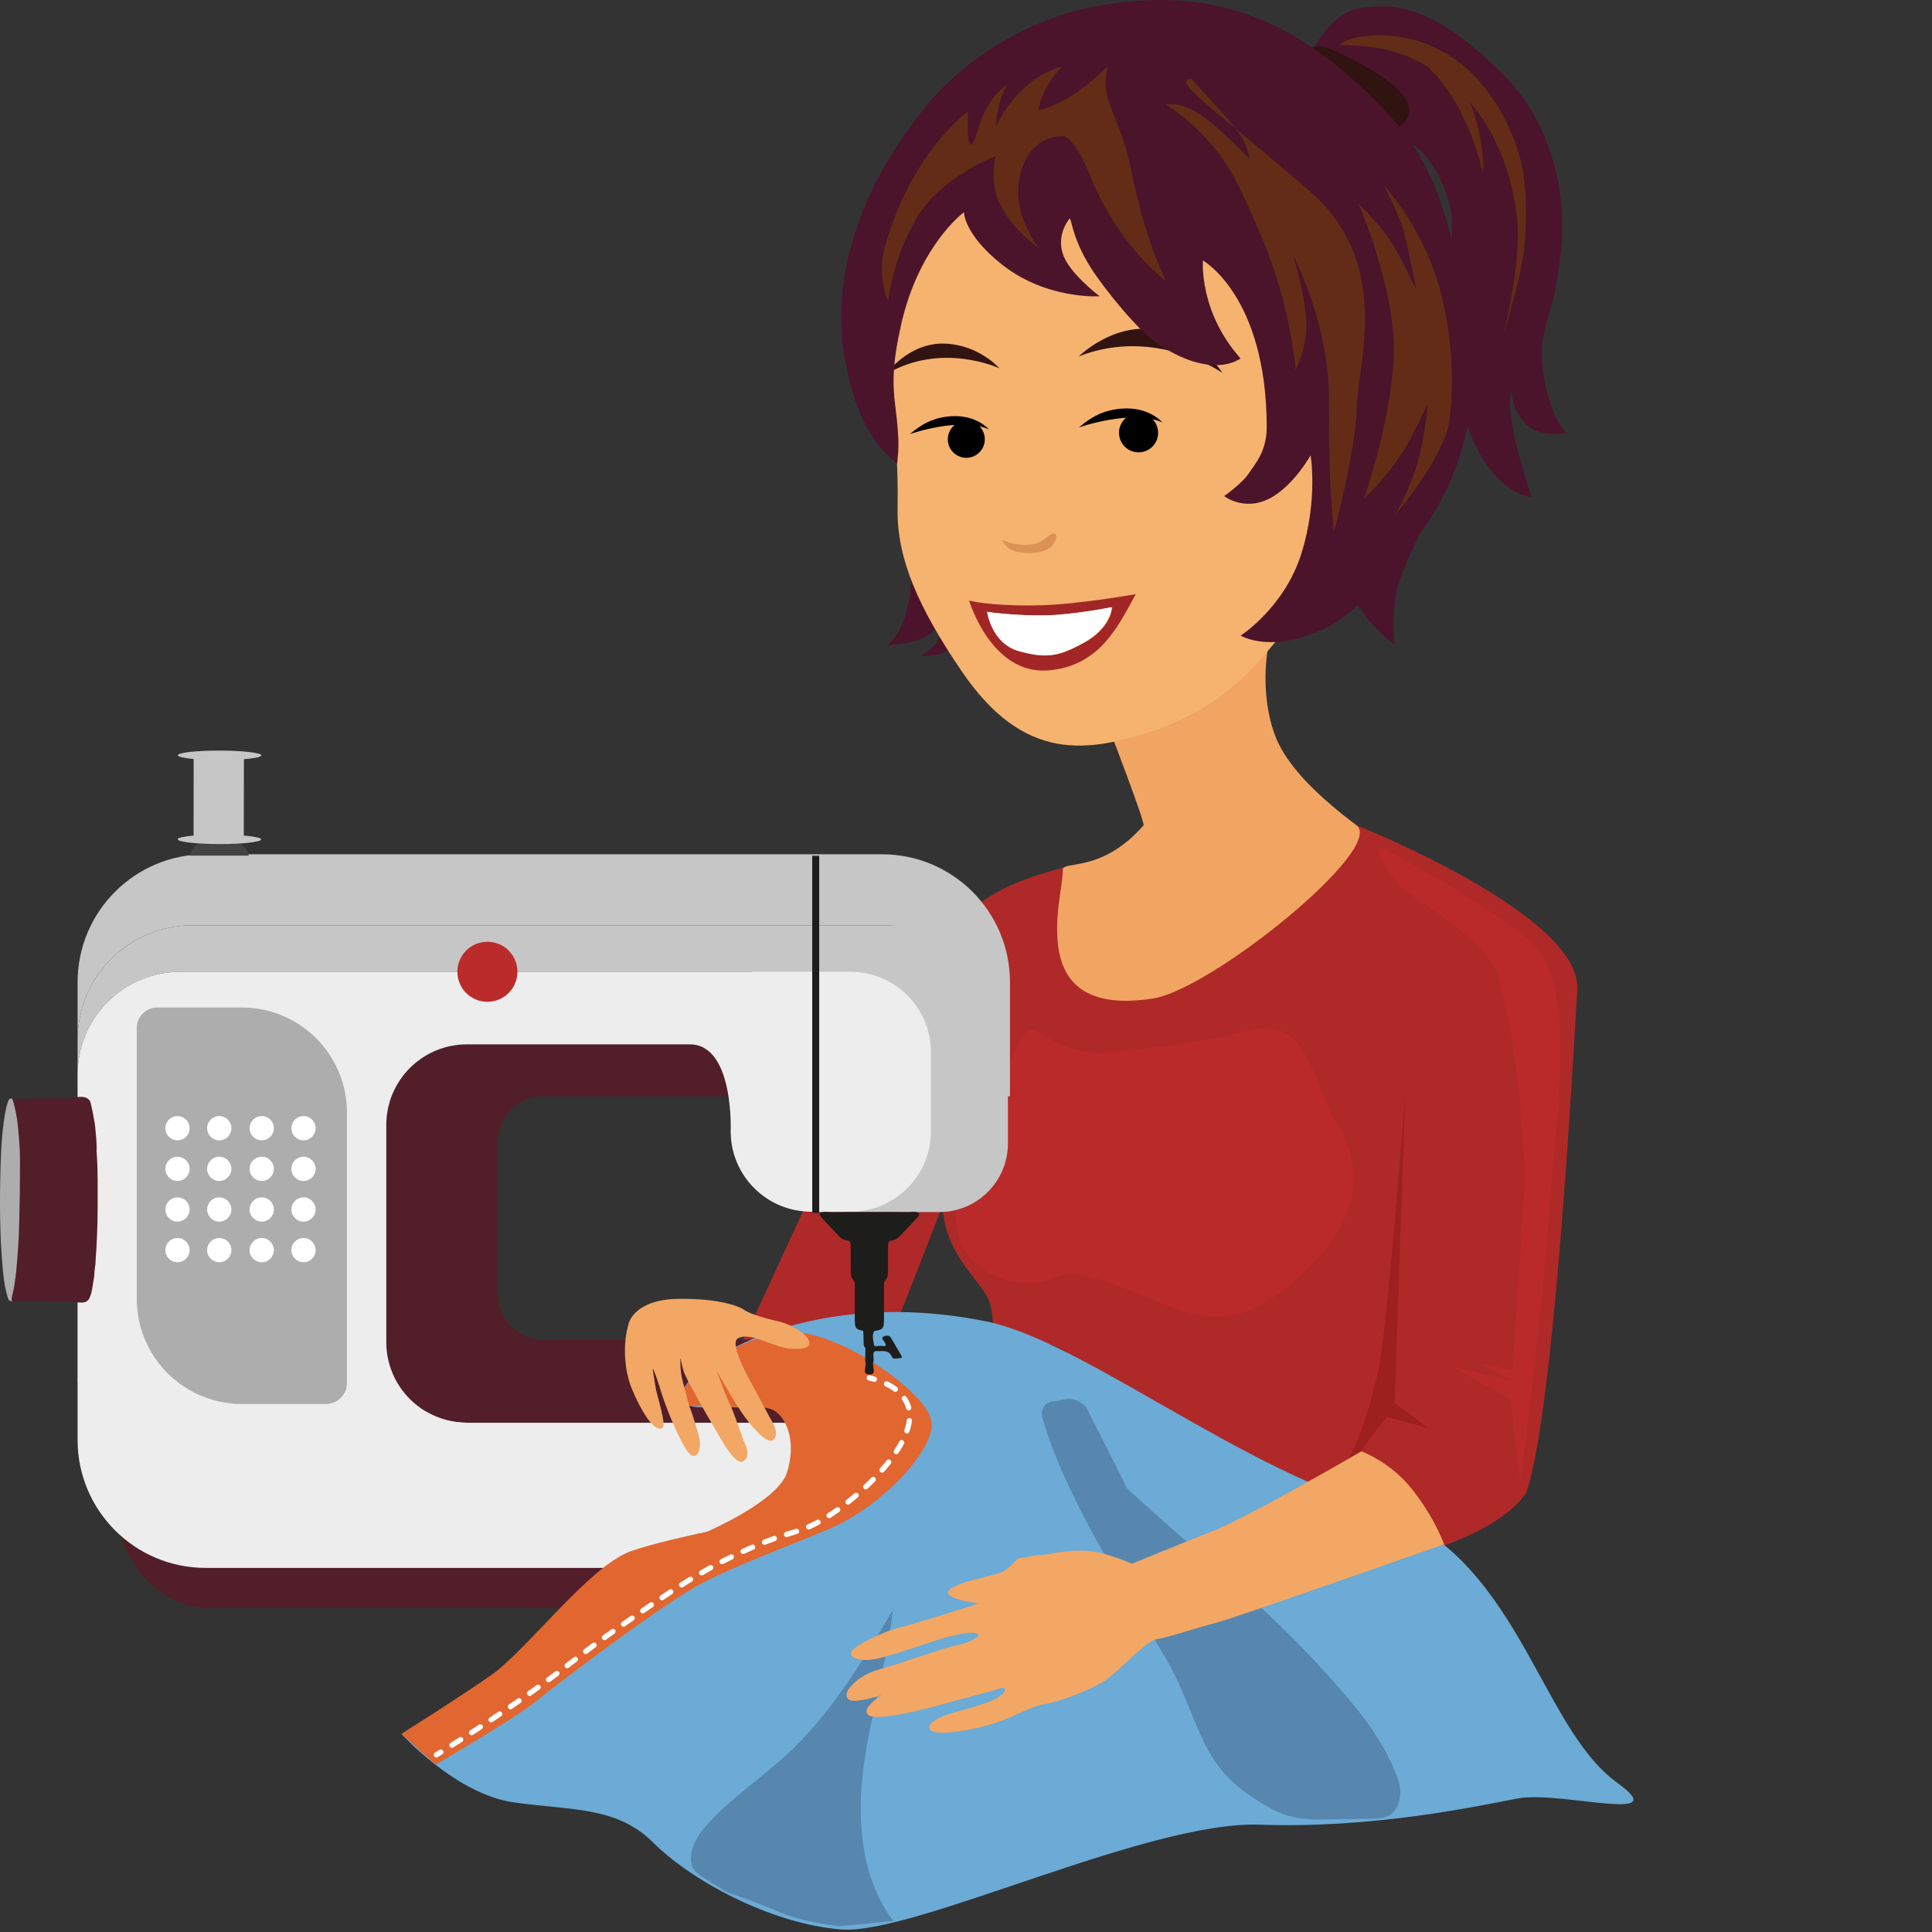 <?xml version="1.0" ?>
<svg xmlns="http://www.w3.org/2000/svg" id="Ebene_2" viewBox="0 0 733 733" version="1.2" baseProfile="tiny-ps">
	<rect x="0" y="0" width="733" height="733" fill="#333333" stroke="none"/>
	<defs>
		<linearGradient id="Neues_Verlaufsfeld_1" x1="1036.63" x2="847.43" y1="154.03" y2="154.03" gradientUnits="userSpaceOnUse">
			<stop offset="0" stop-color="#f2a664"/>
			<stop offset=".03" stop-color="#f2a664"/>
			<stop offset="1" stop-color="#f6b36f"/>
		</linearGradient>
	</defs>
	<g id="Ebene_1-2">
		<path d="M529.13 325.97c-5.97 1.79-7.76 6.56-8.95 9.55-1.19 2.98-5.97 29.83-8.95 51.91-2.98 22.08-10.14 90.1-15.51 94.27-5.37 4.17 2.53 69.09 2.53 69.09s-9.63-7.92 8.87 9.98 35.38 28.48 35.38 28.48c-1.71-1.55 25.41-7.17 36.47-22.73 8.48-23.82 15.1-113.95 19.45-191.16 1.6-28.4-83.79-62.28-83.79-62.28s-28.35 55.79-88.91 48.04c-11.52-1.47 14.23-40.3-16.4-33.32-50.87 11.58-44.46 26.64-66.1 53.04-7.31 8.92-58.16 121.85-60.3 125.7s-2.33 2.04-2.85 4.78c-.95 5.07 10.39 2.32 16.34 1.68 11.27-1.22 23.9 5.95 34.58 10.68 2.6-3.7 31.47-78.86 31.47-78.86s12.28-40.07 2.26-18.48c-19.46 41.92 5.73 55.68 10.47 67.05 5.17 12.4-3.87 65.57-3.87 65.57l115.46 34.91 23.27-27.75 1.79-51.02 17.3-189.15Z" fill="#af2929"/>
		<path d="M391.01 390.7c-3.77.38-10.67 16.91-11.84 28.9-1.84 18.9-20.79 25.4-15.92 47.93 3.85 17.8 26.72 22.31 35.58 17.65 8.86-4.65 22.25 1.26 39.54 8.26 17.29 7.01 32.03 13.02 57.35-11.75s18.61-44.43 10.81-56.61c-7.8-12.18-10.1-39.5-31.14-34.4-23.29 5.65-43.74 7.62-53.67 8.54-19.09 1.77-26.94-8.91-30.7-8.53Z" fill="#ba2a2a"/>
		<rect width="352.19" height="88.31" x="45.31" y="521.75" fill="#521e29" rx="33.49" ry="33.49" transform="rotate(-180 221.405 565.91)"/>
		<path d="M77.99 324.11h256.64c26.81 0 48.55 21.73 48.55 48.55v43.27h-3.11v-21.39c0-24-19.46-43.46-43.46-43.46H72.9c-24 0-43.46 19.46-43.46 43.46v-21.88c0-26.81 21.73-48.55 48.55-48.55Z" fill="#c6c6c6"/>
		<path d="M412.6 533.25h3.27l3.02 3.19.62 9.87c0 26.81-21.73 48.55-48.55 48.55H77.99c-26.81 0-48.55-21.73-48.55-48.55v-23.66c0 21.55 383.16 10.6 383.16 10.6Z" fill="#ededed"/>
		<path d="M349.98 407.73c0-3.97-.6-7.8-1.7-11.42 12.15.81 22.35 8.72 26.51 19.62h-24.81v-8.2Z" fill="#959595"/>
		<path d="M177.15 396.23h169.06c.7 0 1.39.03 2.07.08 1.1 3.61 1.7 7.44 1.7 11.42v8.2H206.03c-9.45 0-17.12 7.66-17.12 17.12v58.09c0 9.45 7.66 17.12 17.12 17.12h182.24c25.95.76 31.04 26.34 31.04 31.52H177.15c-16.89 0-30.58-13.69-30.58-30.58v-82.37c0-16.89 13.69-30.58 30.58-30.58Z" fill="#521e29"/>
		<path d="M72.9 351.08h279.94c14.37 0 29.56 11.65 29.56 26.02v56.73c0 14.37-11.65 26.02-26.02 26.02h-46.47c-14.37 0-26.02-11.65-26.02-26.02V377.1c0-2.93.49-5.75 1.39-8.38H68.45c-21.55 0-39.01 17.47-39.01 39.01v-13.19c0-24 19.46-43.46 43.46-43.46Z" fill="#c6c6c6"/>
		<path d="M68.45 368.71h254.26c16.84 0 30.49 13.65 30.49 30.49v30.02c0 16.84-13.65 30.49-30.49 30.49h-15c-16.84 0-30.49-13.65-30.49-30.49 0 0 1.37-32.99-15.51-32.99h-84.57c-16.89 0-30.58 13.69-30.58 30.58v82.37c0 16.89 13.69 30.58 30.58 30.58 0 0-147.71 9.23-147.71-17.12V407.72c0-21.55 17.47-39.01 39.01-39.01Z" fill="#ededed"/>
		<path d="M30.68 524.81v1.31c0 19.52 15.89 35.35 35.49 35.35h322.96c13.66 0 25.51-7.69 31.45-18.96" fill="none" stroke="#ededed" stroke-miterlimit="10" stroke-width=".44px"/>
		<path d="M59.63 382.25h32.36c.08 0 .15 0 .23.01 21.81.25 39.41 17.99 39.41 39.86v102.62c0 4.37-3.55 7.92-7.92 7.92H89.52c-.6 0-1.18-.07-1.74-.2-20.15-2-35.88-19-35.88-39.67v-102.8a7.74 7.74 0 0 1 7.74-7.74Z" fill="#adadad"/>
		<path d="M78.4 319.37h1.78v-21.08c0-1.66 1.35-3.01 3.01-3.01s3.01 1.35 3.01 3.01v21.08h1.78c3.16 0 5.79 2.26 6.37 5.26H72.03c.58-2.99 3.21-5.26 6.37-5.26Z" fill="#434343"/>
		<circle cx="184.92" cy="368.69" r="11.39" fill="#bb2b2b"/>
		<path d="m73.44 317.03.04-29.07c-3.67-.33-6.03-.85-6.02-1.42 0-.99 7.09-1.78 15.85-1.77 8.75.01 15.85.83 15.85 1.82 0 .6-2.62 1.13-6.62 1.45l-.05 28.97c4 .33 6.62.87 6.61 1.46 0 .99-7.1 1.78-15.85 1.77-8.76-.02-15.85-.83-15.85-1.82 0-.56 2.36-1.07 6.03-1.4Z" fill="#c6c6c6"/>
		<path d="M481.16 245.35s-3.62 17.52 2.73 34.01c4.68 12.15 17.74 23.93 30.72 33.73 11.43 8.62-54.91 62.25-77.12 65.73-49.92 7.83-33.88-39.14-34.26-48.85-.14-3.51 14.79 1.38 30.62-16.84.72-.83-12.44-35.12-12.44-35.12l59.75-32.66Z" fill="#f2a563"/>
		<path d="M496.42 22.31s7.3-17.26 19.12-19.07c10.38-1.59 26.17-4 55.45 25.73 15.4 15.64 24.17 41.04 21.17 67.16-2.93 25.48-8.45 28.87-7.06 41.96 2.04 19.25 8.96 26.04 8.96 26.04s-18.22 4.95-20.77-15.85c-2.92 9.06 7.83 40.35 7.83 40.35s-15.15-1-24.31-26.82c-5.02-14.14-5.96-57.08-5.96-77.7 0-10.95-9.57-29.11-17.73-30.2" fill="#4b142a"/>
		<path d="M500.41 25.56s6.91 2.89 27.52 24.11c0 0 25.03-9.05-21.53-30.4 0 0-6.89-3.82-10.55.11-2.69 2.89 4.57 6.18 4.57 6.18Z" fill="#311412"/>
		<path d="M508.34 17.12c2.97-3.91 20.68-6.35 36.17.98 11.33 5.37 21.35 15.28 28.82 32.09 5.42 12.2 6.41 25.32 5.14 42.36-.86 11.54-8.24 34.8-8.24 34.8s7.79-29.21 5.1-46.96c-2.68-17.75-9.15-33.92-21.9-46-17.77-16.85-33.08-16.94-45.09-17.27Z" fill="#632c17"/>
		<path d="M562.72 66.3s1.46-28.04-15.79-41.67c-12.7-10.03-19.13-7.36-19.13-7.36s6.42.68 15.2 9.43c14.98 14.92 19.72 39.6 19.72 39.6Z" fill="#632c17"/>
		<path d="M345.25 203.4s4.18 30.78-8.57 41.38c24.78-1.15 20.42-14.91 20.42-14.91l-11.85-26.47Z" fill="#4b142a"/>
		<path d="M357.3 230.55s4.16 11.76-7.87 18.19c16.03 1.23 15.27-12.62 15.27-12.62l-7.41-5.57Z" fill="#4b142a"/>
		<path d="M338.87 158.36c.87 10.87 1.94 16.22 1.67 34.76-.28 18.87 7.97 37.57 24.41 61.67 23.55 34.52 47.7 31.1 74.44 21.77 30.32-10.57 42.47-32 49.41-38.58 9.85-9.33 27.69-21.36 33.84-50.48 10.57-50.03-5.88-97.2-16.01-115.03-10.14-17.83-41.1-61.68-106.32-42.61-65.21 19.07-56.49 56.21-59.51 64.49-6.67 18.27-3.11 49.34-1.94 63.99Z" fill="url(#Neues_Verlaufsfeld_1)"/>
		<path d="M463.79 141.47s-25.4-17.72-54.49-6.26c0 0 13.4-13.36 30.35-9.94 16.34 3.29 24.13 16.2 24.13 16.2Zm-84.61-1.73s-22.15-10.39-43.25 2.42c0 0 8.64-12.19 22.3-11.8 13.16.38 20.95 9.38 20.95 9.38Z" fill="#311412"/>
		<path d="M399.14 202.59c-2.6 1.06-3.98 4.61-11.6 4.07-4.93-.35-7.19-1.9-7.19-1.9s.71 3.53 5.57 4.61c4.86 1.07 10.92.46 13.23-2.32 2.3-2.79 2.03-5.27 0-4.44Z" fill="#dc9254"/>
		<path d="M424.55 163.96c-.13 4.1 3.08 7.53 7.18 7.66 4.1.13 7.53-3.08 7.66-7.18.13-4.1-3.08-7.53-7.18-7.66-4.1-.13-7.53 3.08-7.66 7.18Z"/>
		<path d="M441.02 160.26s-5-5.95-15.2-5.25c-7.2.5-12.03 3.33-16.44 7.15 0 0 19.93-7.03 31.63-1.9Zm-81.42 6.18c-.13 3.88 2.92 7.12 6.79 7.25 3.88.13 7.12-2.92 7.25-6.79.13-3.87-2.92-7.12-6.79-7.25-3.87-.13-7.12 2.92-7.25 6.79Z"/>
		<path d="M375.18 162.89s-4.73-5.63-14.38-4.97c-6.81.47-11.38 3.15-15.55 6.76 0 0 18.85-6.65 29.92-1.79Z"/>
		<path d="M503.94 237.75c-21.23 10.81-33.22 3.4-33.22 3.4s16.69-10.75 23.06-31.23c6.37-20.48 3.45-37.17 3.45-37.17s-5.37 9.71-13.26 15.01c-10.91 7.33-19.51.44-19.51.44s6.75-4.75 9.24-8.48c2.64-3.96 6.94-8.47 6.9-18.01-.19-49.4-24.2-62.88-24.2-62.88s-1.66 19.26 14.25 37.15c0 0-3.58 2.93-10.8 2.5-5.04-.3-11.85-2.24-20.46-7.95-7.84-5.2-19.91-20.51-24.53-27.41-7.67-11.44-8.17-19.17-8.97-20.3 0 0-6.91 7.66-.88 17.13 3.95 6.21 12.2 12.46 12.2 12.46s-20.07 1.36-37.01-12.01c-14.53-11.46-14.48-19.88-14.48-19.88s-17.01 12.45-23.83 42.64c-3.39 15-3.28 22.64-2.19 31.15 2 15.57.87 17.71.7 21.7-2.92-3.02-14.96-10.22-20.02-40.77-5.47-33.02 8.02-67.18 31.24-95.3 16.64-20.15 41.25-33.11 63.07-37.35 38.52-7.5 68.43 1.15 97.27 26.38 31.07 27.18 33.07 42.75 40.67 67.57 14.11 46.1 3.72 83.19-15 107.27-12.39 15.93-22.88 28.42-33.7 33.93Z" fill="#4b142a"/>
		<path d="M420.25 25.18c-3.16 13.94 4.3 16.61 9.2 40.66 5.38 26.37 12.93 40.77 12.93 40.77S424.4 93.87 413.2 65.74c-4.8-12.05-9.15-14.03-9.15-14.03s-13.77-1.77-17.31 16.06c-2.69 13.55 7.33 26.29 7.33 26.29s-10.7-7.33-15.18-17.7c-3.55-8.24-1.09-17.16-1.09-17.16s-20.33 7.64-29.67 22.97c-9.42 15.45-11.16 31.87-11.16 31.87s-4.43-9.05-1.18-20.61c10.1-35.93 31.47-51.16 31.47-51.16s-1.15 23.2 3.82 6.74c4.09-13.53 11.26-16.93 11.26-16.93-4.13 5.34-4.37 15.79-4.37 15.79s7.77-18.04 25.02-22.68C394.73 33.65 394 41.8 394 41.8s10.69-1.21 26.24-16.61Zm21.96 14.44s17.92 10.17 28.06 31.61c10.14 21.44 14.35 32.82 18 48.87 2.71 11.92 3.27 20.21 3.27 20.21s5.08-8.96 3.92-20.58c-1.16-11.62-5.02-23.12-5.02-23.12s14.13 25.98 13.81 56.3c-.33 31.07 1.85 49.04 1.85 49.04s8.42-31.6 8.64-47.34c.22-15.74 13.85-54.42-17.46-81.7-37.61-32.77-52.96-42.03-45.36-43.1 0 0 11.45 12.28 16.56 18.54 5.12 6.26 5.55 11.85 5.55 11.85s-10.8-11.32-18.34-16.52c-7.54-5.2-13.47-4.07-13.47-4.07Z" fill="#632c17"/>
		<path d="M515.38 77.16s14.98 34.32 13.36 59.7c-1.61 25.38-11.34 52.47-11.34 52.47s7.99-7.49 14.34-17.17c4.44-6.76 9.96-19.18 9.96-19.18s-.83 11.93-3.65 21.78c-3.36 11.73-8.72 20.67-8.72 20.67s19.36-22.95 20.61-36.34c0 0 3.31-20.59-2.8-46.17-6.11-25.58-22.07-42.55-22.07-42.55s6.06 11.47 7.77 18.28c1.7 6.81 4.51 21.3 4.51 21.3s-6.58-14.11-10.79-20c-4.21-5.89-11.19-12.79-11.19-12.79Z" fill="#632c17"/>
		<path d="M367.64 227.75s8.36 28.21 29.89 26.61c15.36-1.14 22.32-11 25.76-15.84 2.81-3.96 7.6-13.09 7.6-13.09s-21.07 3.72-35.26 4.19c-14.19.48-25.99-.94-27.99-1.88Zm6.88 4.36c.74.21 11.33 1.55 22.1 1.36 10.77-.18 25.36-3.11 25.36-3.11s-.07 7.79-10.96 13.68c-9.06 4.91-13.71 5.94-24.21 3.01-10.51-2.93-12.28-14.95-12.28-14.95Z" fill="#a22626"/>
		<path d="M374.52 232.11c.74.21 11.07 1.55 21.84 1.36 10.77-.18 25.35-3.11 25.35-3.11s-.07 7.79-10.96 13.68c-9.06 4.91-13.71 5.94-24.21 3.01-10.51-2.93-12.02-14.95-12.02-14.95Z" fill="#fff"/>
		<path d="M543.37 193.13s-7.68 14.26-12.3 26.81c-3.64 9.91-1.95 24.83-1.95 24.83s-8.9-6.74-13.58-14.78c-7.09-12.19-3.81-23.27-3.81-23.27" fill="#4b142a"/>
		<path d="M523.74 321.77c3.19 0 52.79 29.05 59.41 38.04 6.62 9 9.08 20.62 8.81 41.42-.28 21-2.62 36.19-4.87 66.91s-10.31 94.64-10.31 94.64l-3.75-32.05-22.18-12.18 22.74 5.44-11.53-6.66 11.8 2.51 4.78-71.95s-1.12-46.1-10.12-77.31c-3.9-13.55-30.09-28.22-36.26-33.45-3.91-3.31-11.72-15.37-8.53-15.37Z" fill="#ba2a2a"/>
		<path d="m533.11 415.76-3.99 116.49 12.71 9.55-15.74-4.22s-5.94 7.2-9.61 13.07c-2.85 4.56-9.36 10.12-9.36 10.12s9.36-10.12 16.01-41.89c3.29-15.7 9.98-103.13 9.98-103.13Z" fill="#9d1f1e"/>
		<path d="M334.28 642.24c3.28-1.27 6.62-2.36 9.97-3.38 3.35-1.03 6.72-1.95 10.11-2.86 3.39-.87 6.79-1.71 10.21-2.44 3.42-.74 6.86-1.42 10.35-1.91-3.28 1.28-6.62 2.36-9.97 3.38-3.35 1.03-6.72 1.95-10.11 2.85-3.39.86-6.79 1.7-10.21 2.44-3.42.74-6.86 1.42-10.35 1.91Zm57.54-3.83c-.32.5-.68.92-1.07 1.3-.38.39-.79.73-1.22 1.06-.85.63-1.76 1.17-2.73 1.6l-.43.19-.29-.11c-.84-.33-1.68-.69-2.5-1.11-.82-.4-1.63-.85-2.41-1.39.95.01 1.87.11 2.77.26.91.13 1.8.32 2.68.54l-.72.08c.85-.63 1.77-1.16 2.74-1.58.49-.21.99-.4 1.52-.54.52-.15 1.07-.26 1.66-.29Zm-9.69-19.78c-.25.41-.54.75-.84 1.04-.3.3-.63.55-.96.78-.68.45-1.4.8-2.18 1.03l-.32.1-.12-.02c-.88-.13-1.76-.27-2.64-.48-.88-.19-1.75-.44-2.62-.78.91-.21 1.81-.34 2.7-.41.9-.09 1.79-.11 2.68-.11l-.44.08a8.38 8.38 0 0 1 2.19-1.01c.39-.11.79-.2 1.22-.24.42-.05.86-.06 1.34.01Zm5.33 11.05c-.21.41-.46.73-.74 1.01-.27.3-.56.54-.86.76-.61.44-1.27.77-1.98 1l-.33.11h-.12c-1.11-.15-2.21-.31-3.31-.53-1.1-.2-2.2-.46-3.29-.81 1.13-.2 2.25-.32 3.37-.37 1.12-.08 2.24-.09 3.35-.08l-.45.09c.61-.43 1.28-.75 1.99-.98.36-.11.73-.19 1.13-.22.39-.05.8-.05 1.25.03Zm3.15-32.35c-.87 1.71-2.2 3.14-3.64 4.41a26.298 26.298 0 0 1-4.73 3.25c-1.68.89-3.43 1.68-5.24 2.28-1.81.59-3.69 1.05-5.6 1.09 1.8-.6 3.51-1.32 5.21-2.08 1.69-.78 3.35-1.59 4.98-2.49 1.63-.86 3.2-1.84 4.72-2.89 1.51-1.07 2.98-2.21 4.29-3.57Zm42.8 5.51s2.71 6.42 1.87 12.05-.85 9.55-.85 9.55-.29-1.42 4.52-2.53c4.82-1.11 8.8-2.25 8.8-2.25s-8.38 2.26-9.72-2.8c-1.34-5.06-4.61-14.01-4.61-14.01Z" fill="#f09954"/>
		<path d="M308.16 324.68h2.65v135.51h-2.65z" fill="#1d1d1b"/>
		<path d="M8.36 445.26c-.47.81-.42 1.71-.42 2.6 0 6.52.16 13.05-.07 19.57-.26 7.31-.65 14.62-2.01 21.84-.28 1.47-.8 2.89-1.21 4.33-1.41.25-1.54-.87-1.81-1.75-1.09-3.57-1.53-7.27-1.85-10.96-1.13-12.84-1.15-25.72-.77-38.59.21-7.14.6-14.29 1.99-21.34.2-1.01.49-2.01.82-2.98.25-.75.67-1.4 1.66-1.13 1.52 1.44 1.68 3.42 2 5.28 1.17 6.71 1.3 13.51 1.86 20.28.08.97-.22 1.9-.2 2.85Z" fill="#adadad"/>
		<path d="M4.55 492.02c-.13.53-.31 1.07.11 1.57l23.11.12h.41c.19.14.4.26.62.35 4.13.49 5.07-.19 6.01-4.24.37-1.61.48-3.25.82-4.86.13-.59.18-1.19.17-1.79.05-1.71.52-3.37.48-5.08.48-6.55.74-13.11.77-19.68-.03-7.22.18-14.44-.42-21.65.16-3.09-.23-6.16-.52-9.22-.24-2.53-1.62-8.94-1.86-9.61-1.33-2.25-3.49-1.76-5.52-1.68-.37.07-.67.26-.95.49-7.7.03-15.4.07-23.1.1 2.08 6.29 2.35 12.84 2.83 19.36.21 2.88 0 28.16-.56 36-.48 6.66-.81 13.3-2.41 19.81Z" fill="#521e29"/>
		<circle cx="67.34" cy="474.3" r="4.6" fill="#fff"/>
		<circle cx="67.34" cy="458.88" r="4.6" fill="#fff"/>
		<circle cx="67.34" cy="443.46" r="4.6" fill="#fff"/>
		<circle cx="67.34" cy="428.04" r="4.6" fill="#fff"/>
		<circle cx="83.19" cy="474.3" r="4.6" fill="#fff"/>
		<circle cx="83.19" cy="458.88" r="4.6" fill="#fff"/>
		<circle cx="83.19" cy="443.46" r="4.6" fill="#fff"/>
		<circle cx="83.19" cy="428.04" r="4.6" fill="#fff"/>
		<circle cx="99.3" cy="474.3" r="4.6" fill="#fff"/>
		<circle cx="99.3" cy="458.88" r="4.6" fill="#fff"/>
		<circle cx="99.3" cy="443.46" r="4.6" fill="#fff"/>
		<circle cx="99.3" cy="428.04" r="4.6" fill="#fff"/>
		<circle cx="115.15" cy="474.3" r="4.6" fill="#fff"/>
		<circle cx="115.15" cy="458.88" r="4.6" fill="#fff"/>
		<circle cx="115.15" cy="443.46" r="4.6" fill="#fff"/>
		<circle cx="115.15" cy="428.04" r="4.6" fill="#fff"/>
		<path d="M152.34 657.87s20.64 22.94 42.81 25.99c22.17 3.06 38.99 1.53 52.75 15.29 13.76 13.76 43.58 30.58 71.1 32.88 27.52 2.29 116.2-41.28 159.01-39.75 42.81 1.53 81.8-6.88 97.85-9.94 16.05-3.05 59.93 10.06 37.69-5.98-30.05-21.68-37.66-87.64-91.94-104.46-54.28-16.82-111.96-63.36-147.46-70.57-83.45-16.96-135.43 32.62-108.08 32.62h27.59s38.08 36.92-53.4 54.38c-13.54 2.58-30.58 41.28-49.69 48.93-19.11 7.64-38.22 20.64-38.22 20.64Z" fill="#6babd5"/>
		<g>
			<path d="M427.65 564.7c27.74 25.82 50.92 42.79 76.53 71.34 10.4 11.59 20.81 23.73 26.28 39.25.96 2.72 1.08 5.76.24 8.53-1.82 5.93-6.36 6.16-10.44 6.22-5.18.07-10.36.15-15.54.22-5.32.08-10.71.14-15.86-1.34-5.56-1.6-10.6-4.95-15.52-8.32-18.76-12.89-18.94-30.61-31.04-51.43-15.04-25.89-38.12-60.74-46.81-91.3-.86-3.02 1.08-6.04 3.86-6.17 4.33-.19 7.07-2.93 12.61 1.95l15.7 31.04Z" fill="#5786af"/>
		</g>
		<g>
			<path d="M338.92 728.82c-12.21-16.16-13.91-38.05-11.32-58.14 2.59-20.09 8.94-39.57 11.11-59.71-11.5 19.32-23.23 38.93-39.7 54.25-10.43 9.71-22.64 17.56-31.89 28.4-4.17 4.88-7.44 12.91-2.55 17.08 1.29 1.1 10.86 7.13 12.47 7.66 22.17 7.35 18.15 9.05 41.25 12.5l20.63-2.04Z" fill="#5786af"/>
		</g>
		<path d="M267.17 518.39s22.01-17 41.48-11.83c15.24 4.05 29.63 14.45 36.7 21.13 6.59 6.23 8.94 10.82 7.95 14.93-3.16 13.03-22.23 30.45-38.49 37.34-16.26 6.9-38.33 14.97-50.25 21.68-16.77 9.43-55.18 38.92-62.57 44.83-7.39 5.91-36.77 23.06-36.77 23.06l-12.87-11.68s23.33-14.83 33.88-22.22c13.13-9.2 35.47-38.92 51.02-46.21 7.25-3.4 30.93-8.26 30.93-8.26s26.93-11.58 30.38-22.42c3.45-10.84.45-19.92-4.43-23.3-2.17-1.5-5.15-1.53-8.73-1.53s-23.25-.48-23.25-.48-5.95-2.69-2.29-7.27c1.67-2.09 7.34-7.79 7.34-7.79Z" fill="#e16630"/>
		<path d="M329.8 522.76c.67.16 1.31.33 1.93.52" fill="none" stroke="#fff" stroke-linecap="round" stroke-linejoin="round" stroke-width="2px"/>
		<path d="M336.33 525.03c3.88 1.89 6.38 4.39 7.75 7.26 5.77 12.13-13.47 32.42-29.92 42.98-11.41 7.32-13.12 4.55-32.4 13.41-16.52 7.59-27.62 15.3-45.81 27.93-17.2 11.95-19.43 14.96-37.99 27.93a641.621 641.621 0 0 1-28.61 18.89" stroke="#fff" stroke-linecap="round" stroke-linejoin="round" stroke-width="2px" stroke-dasharray="0 0 3.94 4.92" fill="none"/>
		<path d="M167.26 664.73c-.59.36-1.15.71-1.7 1.05" fill="none" stroke="#fff" stroke-linecap="round" stroke-linejoin="round" stroke-width="2px"/>
		<path d="M516.47 550.65s-44.01 25.68-57.64 30.78c-5.57 2.08-29.43 11.88-29.43 11.88s-10.35-4.96-18.91-5c-8.56-.03-12.66 1.67-16.02 1.67-3.35 0-4.73 1.19-6.94 1.07-2.21-.12-4.09 4.29-8.11 5.63-4.02 1.34-10.9 2.83-12.91 3.5s-8.86 3.02-6.33 5.07 11.23 3.09 11.23 3.09-22.45 7.2-29.55 8.98c-7.1 1.78-17.55 6.92-18.81 9.25s3.12 4.42 11.01 2.44 20.87-6.81 25.6-7.99c4.73-1.19 9.03-2.1 11.09-1.27s-3.43 3.71-7.3 4.35c-3.87.63-22.45 7.2-29.19 9.06-6.75 1.86-9.58 4.59-11.56 6.76-1.97 2.17-2.76 5.72 2.17 5.33 4.93-.4 9.82-2.3 9.82-2.3s-8.68 5.53-5.08 7.82c3.59 2.29 21.38-2.35 27.34-4.01 5.96-1.66 18.98-4.99 22.21-6.14s3.32 1.85-2.88 4.58-14.5 4.25-18.6 5.95c-4.1 1.7-6.32 3.87-4.43 5.4s10.48 1.05 21.66-2.03c9.19-2.53 15.38-6.96 21.18-7.92 5.8-.95 17.59-5.42 22.8-8.74 5.21-3.32 15.83-15.41 20.05-15.97 4.22-.56 18.42-5.36 22.72-6.28 4.3-.91 86.23-29.72 86.23-29.72s-3.56-10.05-12.07-20.78-19.37-14.48-19.37-14.48Zm-277.41-25.49c-1.59-4.55-3.29-14.3-.39-23.47 0 0 2.32-8.68 18.65-8.91 16.33-.23 23.63 3.09 25.43 4.43 1.79 1.34 8.88 3.34 12.98 4.2 1.97.41 8.98 3.12 11 6.92 2.01 3.8-4.38 3.64-7.52 3.28s-6.95-2.13-12.37-3.84c-2.39-.75-6.01-1.14-7.35.43-1.34 1.56.79 7.58 4.37 14.3 3.58 6.71 7.61 14.1 8.28 15.44.67 1.34 3.58 5.37 1.57 8.06-2.01 2.68-7.61-3.58-11.19-8.5-3.58-4.92-7.4-11.85-9.64-15.66-2.24-3.8-3.77-7.59-2.65-5.58s4.91 12.95 6.7 16.54c1.79 3.58 4.47 12.3 5.82 15.21 1.34 2.91 1.12 5.59-1.12 6.49-2.24.89-6.04-4.92-8.5-9.18-2.46-4.25-7.64-13.1-9.43-16.46-1.79-3.36-3.74-6.58-4.5-9.18-.45-1.55-1.03-4.5-1.03-4.5s-.28 4.79.84 8.81c1.12 4.03 1.9 7.97 3 10.77.73 1.86 3.02 9.03 3.47 11.71.45 2.68-.74 7.75-3.65 5.29s-8.74-16.55-10.63-22.56c-1.91-6.05-2.36-7.52-3.43-9.82-.4-.86.57 4.43 1.02 7.34.45 2.91 4.29 14.03 2.45 15.05-4.03 2.24-10.59-12.08-12.18-16.63Z" fill="#f3a764"/>
		<path d="M332.33 504.21c-1.66 0-3.32 0-4.99-.01.5 2.18.1 4.42.45 6.61.87.59.47 1.49.51 2.26.06 1.27-.22 2.6.08 3.79.39 1.62-1.55 4.65 1.52 4.64 2.85 0 .97-2.95 1.41-4.52.25-.9.09-1.93.04-2.9-.06-1.03.3-1.54 1.39-1.47 2.11.12 4.43-.67 5.66 2.19.49 1.13 2.19.48 3.34.44.68-.02.39-.66.18-1.02-.62-1.11-1.28-2.19-1.92-3.28-.63-1.1-1.25-2.2-1.9-3.28-.69-1.16-1.9-1.03-2.78-.63-1.24.57-.16 1.47.19 2.01.82 1.29.79 1.98-.91 1.6-1.06-.23-2.94.68-3.06-.58-.18-1.89-1.07-4.14.79-5.85Z" fill="#1d1d1b"/>
		<path d="m310.99 460.2.4-.03c1.09-.66 2.29-.32 3.42-.29.41.01.93.02 1.51.03 3.35-.1 6.7-.08 10.05-.06h.5c.68 0 1.37 0 2.05.01h1.86c.68 0 1.37 0 2.05-.01h.5c3.35-.02 6.7-.04 10.05.06.58 0 1.1-.01 1.51-.03 1.13-.04 2.33-.37 3.42.29l.4.03c.19 1.06-.57 1.61-1.13 2.22-1.88 2.05-3.81 4.04-5.7 6.08-1.01 1.09-2.05 2.05-3.59 2.14-1.23.07-1.34 1.04-1.35 2.05-.02 3.13-.01 6.26 0 9.39 0 1.32-.07 2.57-1.03 3.59-.65.69-.51 1.65-.51 2.52-.01 4.22.01 8.44-.01 12.66-.02 3.1-.46 3.61-3.36 4.08-.73.05-1.46.06-2.18-.01-.72.08-1.45.07-2.18.01-2.9-.47-3.34-.98-3.36-4.08-.02-4.22 0-8.44-.01-12.66 0-.88.14-1.83-.51-2.52-.96-1.02-1.03-2.28-1.03-3.59 0-3.13.01-6.26 0-9.39 0-1.01-.12-1.98-1.35-2.05-1.54-.09-2.58-1.05-3.59-2.14-1.89-2.04-3.82-4.03-5.7-6.08-.56-.61-1.32-1.16-1.13-2.22Z" fill="#1d1d1b"/>
	</g>
</svg>